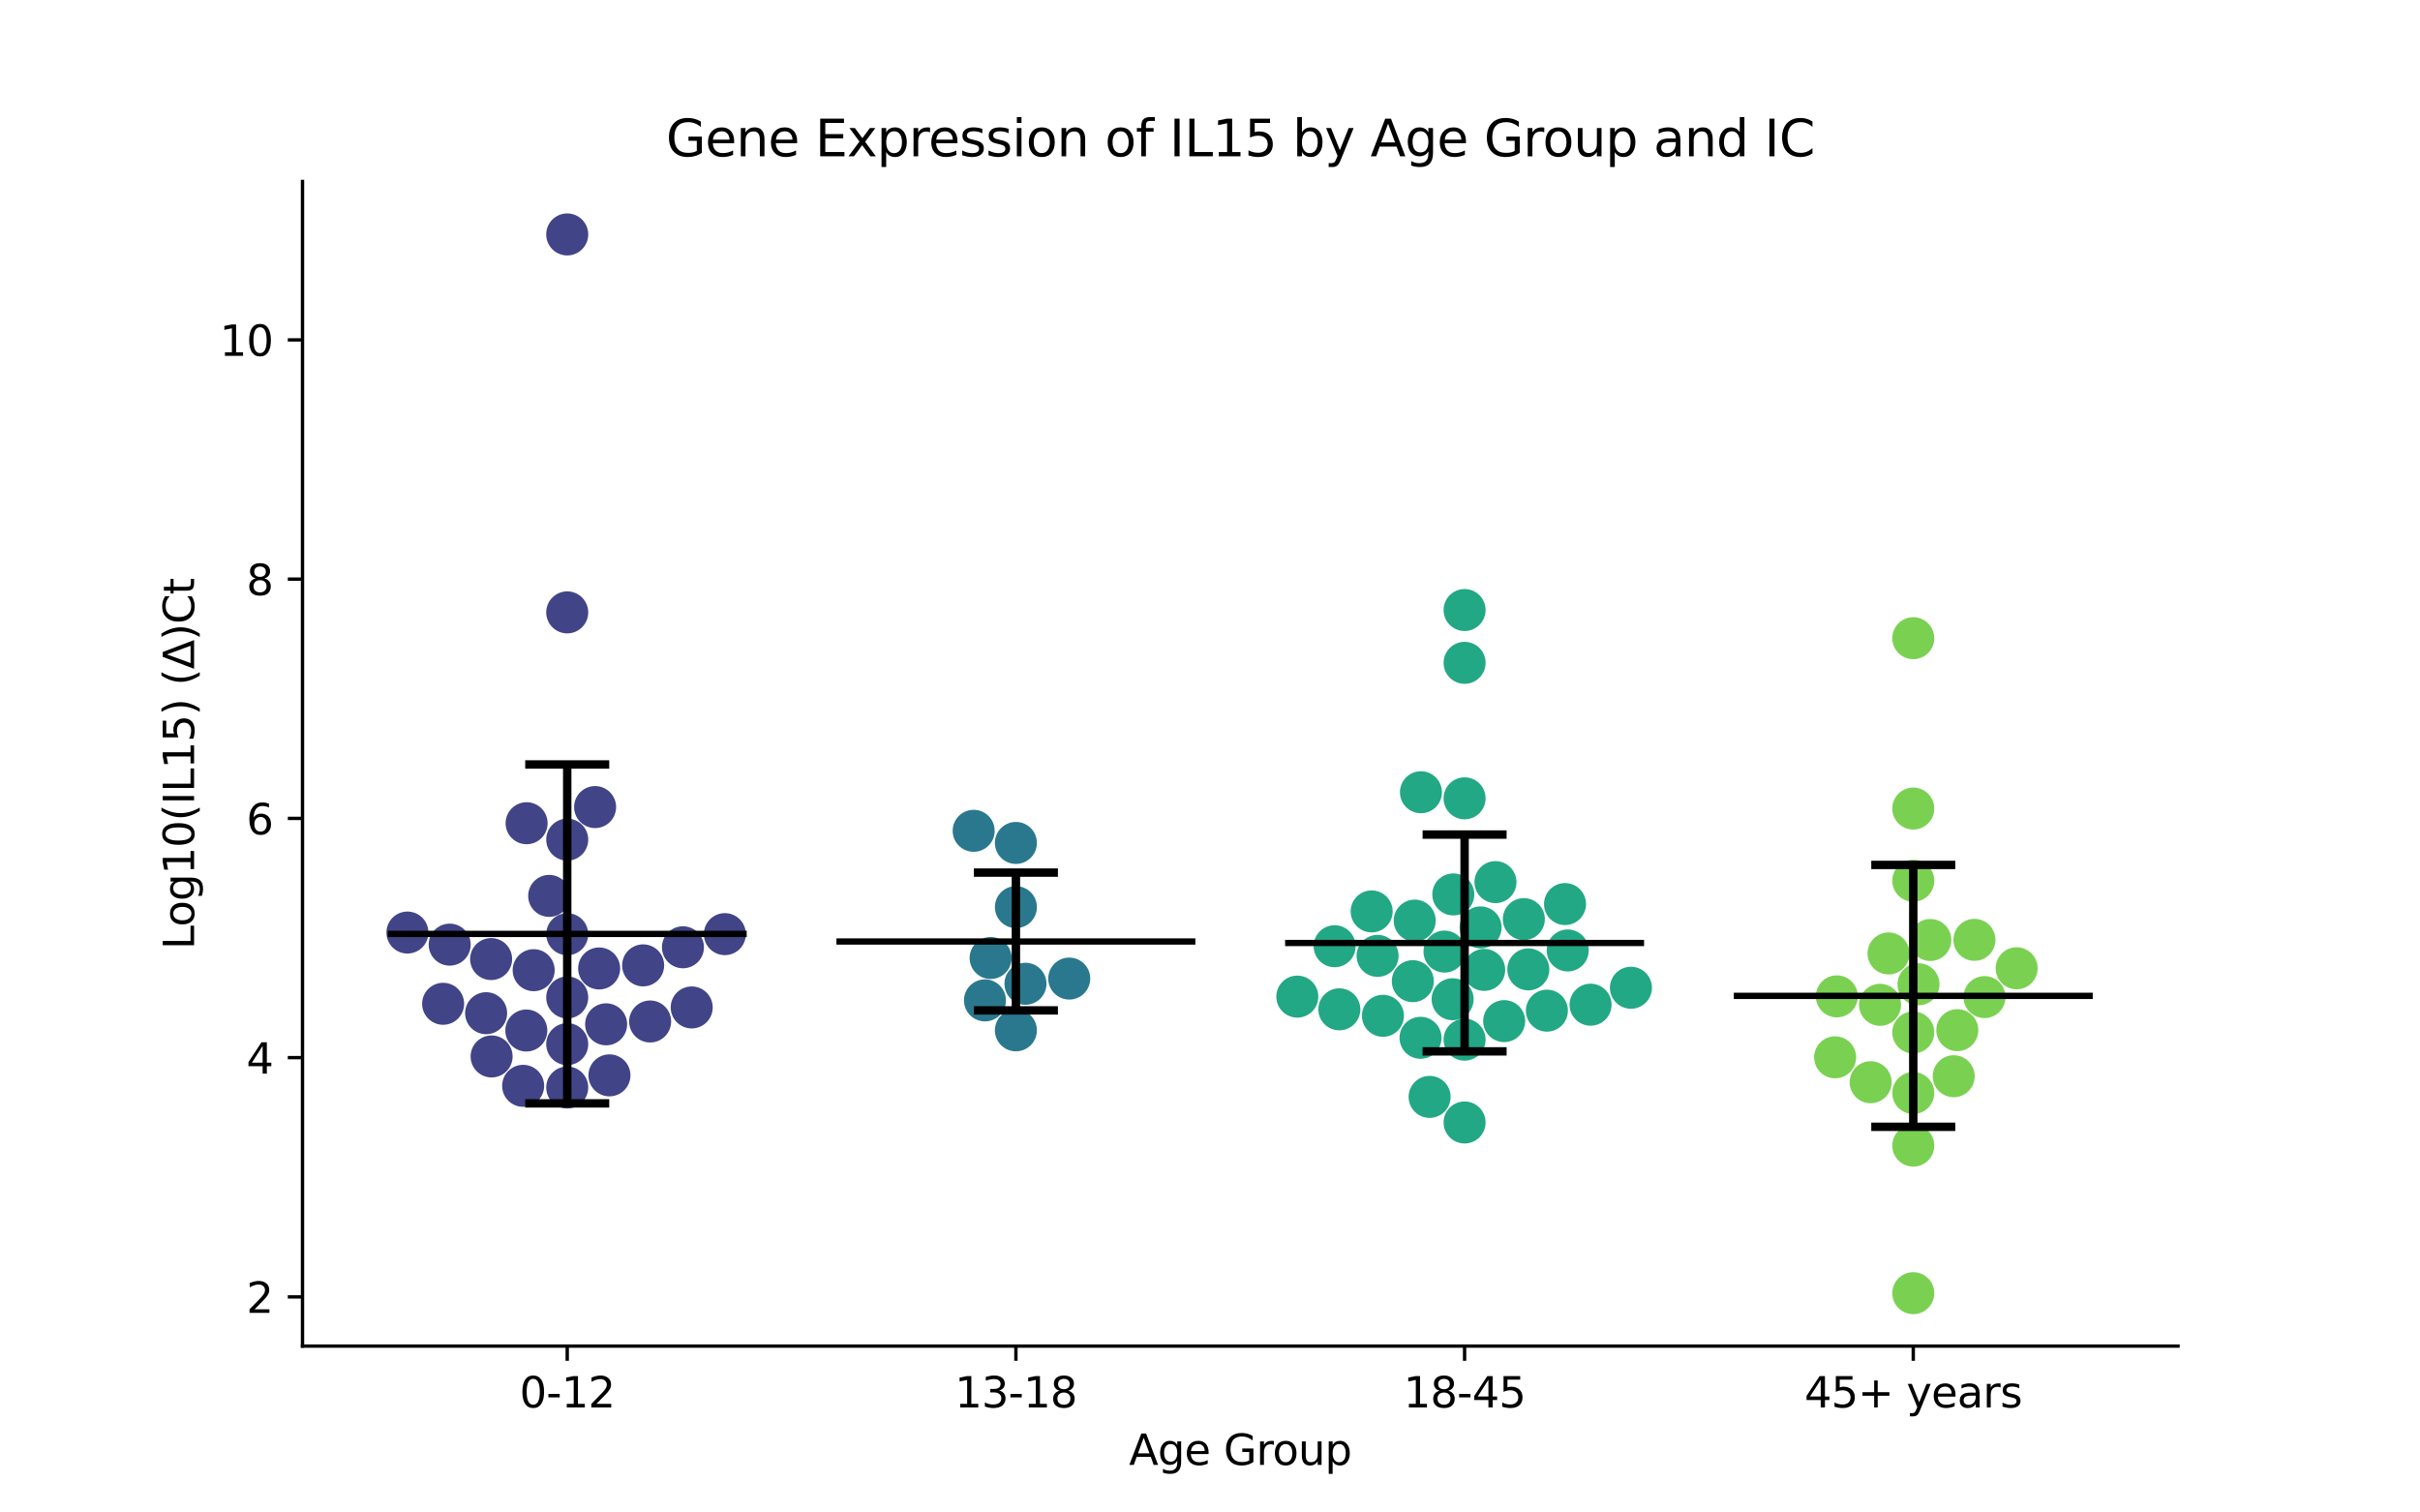 <?xml version="1.0" encoding="utf-8" standalone="no"?>
<!DOCTYPE svg PUBLIC "-//W3C//DTD SVG 1.1//EN"
  "http://www.w3.org/Graphics/SVG/1.1/DTD/svg11.dtd">
<svg xmlns:xlink="http://www.w3.org/1999/xlink" width="576pt" height="360pt" viewBox="0 0 576 360" xmlns="http://www.w3.org/2000/svg" version="1.1">
 <defs>
  <style type="text/css">*{stroke-linejoin: round; stroke-linecap: butt}</style>
 </defs>
 <g id="figure_1">
  <g id="patch_1">
   <path d="M 0 360 
L 576 360 
L 576 0 
L 0 0 
z
" style="fill: #ffffff"/>
  </g>
  <g id="axes_1">
   <g id="patch_2">
    <path d="M 72 320.4 
L 518.4 320.4 
L 518.4 43.2 
L 72 43.2 
z
" style="fill: #ffffff"/>
   </g>
   <g id="PathCollection_1">
    <defs>
     <path id="C0_0_f4f79f96b2" d="M 0 5 
C 1.326 5 2.598 4.473 3.536 3.536 
C 4.473 2.598 5 1.326 5 -0 
C 5 -1.326 4.473 -2.598 3.536 -3.536 
C 2.598 -4.473 1.326 -5 0 -5 
C -1.326 -5 -2.598 -4.473 -3.536 -3.536 
C -4.473 -2.598 -5 -1.326 -5 0 
C -5 1.326 -4.473 2.598 -3.536 3.536 
C -2.598 4.473 -1.326 5 0 5 
z
"/>
    </defs>
    <g clip-path="url(#p57b671478c)">
     <use xlink:href="#C0_0_f4f79f96b2" x="144.269" y="243.809" style="fill: #414487"/>
    </g>
    <g clip-path="url(#p57b671478c)">
     <use xlink:href="#C0_0_f4f79f96b2" x="130.711" y="213.239" style="fill: #414487"/>
    </g>
    <g clip-path="url(#p57b671478c)">
     <use xlink:href="#C0_0_f4f79f96b2" x="162.554" y="225.469" style="fill: #414487"/>
    </g>
    <g clip-path="url(#p57b671478c)">
     <use xlink:href="#C0_0_f4f79f96b2" x="164.64" y="239.79" style="fill: #414487"/>
    </g>
    <g clip-path="url(#p57b671478c)">
     <use xlink:href="#C0_0_f4f79f96b2" x="105.473" y="238.921" style="fill: #414487"/>
    </g>
    <g clip-path="url(#p57b671478c)">
     <use xlink:href="#C0_0_f4f79f96b2" x="142.606" y="230.511" style="fill: #414487"/>
    </g>
    <g clip-path="url(#p57b671478c)">
     <use xlink:href="#C0_0_f4f79f96b2" x="135.009" y="145.758" style="fill: #414487"/>
    </g>
    <g clip-path="url(#p57b671478c)">
     <use xlink:href="#C0_0_f4f79f96b2" x="135.009" y="258.852" style="fill: #414487"/>
    </g>
    <g clip-path="url(#p57b671478c)">
     <use xlink:href="#C0_0_f4f79f96b2" x="125.272" y="245.283" style="fill: #414487"/>
    </g>
    <g clip-path="url(#p57b671478c)">
     <use xlink:href="#C0_0_f4f79f96b2" x="115.706" y="241.161" style="fill: #414487"/>
    </g>
    <g clip-path="url(#p57b671478c)">
     <use xlink:href="#C0_0_f4f79f96b2" x="96.976" y="221.966" style="fill: #414487"/>
    </g>
    <g clip-path="url(#p57b671478c)">
     <use xlink:href="#C0_0_f4f79f96b2" x="153.078" y="229.777" style="fill: #414487"/>
    </g>
    <g clip-path="url(#p57b671478c)">
     <use xlink:href="#C0_0_f4f79f96b2" x="135.009" y="222.363" style="fill: #414487"/>
    </g>
    <g clip-path="url(#p57b671478c)">
     <use xlink:href="#C0_0_f4f79f96b2" x="135.009" y="248.523" style="fill: #414487"/>
    </g>
    <g clip-path="url(#p57b671478c)">
     <use xlink:href="#C0_0_f4f79f96b2" x="135.009" y="199.849" style="fill: #414487"/>
    </g>
    <g clip-path="url(#p57b671478c)">
     <use xlink:href="#C0_0_f4f79f96b2" x="116.895" y="228.274" style="fill: #414487"/>
    </g>
    <g clip-path="url(#p57b671478c)">
     <use xlink:href="#C0_0_f4f79f96b2" x="125.342" y="195.944" style="fill: #414487"/>
    </g>
    <g clip-path="url(#p57b671478c)">
     <use xlink:href="#C0_0_f4f79f96b2" x="141.645" y="192.099" style="fill: #414487"/>
    </g>
    <g clip-path="url(#p57b671478c)">
     <use xlink:href="#C0_0_f4f79f96b2" x="145.059" y="255.955" style="fill: #414487"/>
    </g>
    <g clip-path="url(#p57b671478c)">
     <use xlink:href="#C0_0_f4f79f96b2" x="135.009" y="237.413" style="fill: #414487"/>
    </g>
    <g clip-path="url(#p57b671478c)">
     <use xlink:href="#C0_0_f4f79f96b2" x="124.517" y="258.449" style="fill: #414487"/>
    </g>
    <g clip-path="url(#p57b671478c)">
     <use xlink:href="#C0_0_f4f79f96b2" x="135.009" y="55.8" style="fill: #414487"/>
    </g>
    <g clip-path="url(#p57b671478c)">
     <use xlink:href="#C0_0_f4f79f96b2" x="172.527" y="222.341" style="fill: #414487"/>
    </g>
    <g clip-path="url(#p57b671478c)">
     <use xlink:href="#C0_0_f4f79f96b2" x="127.02" y="230.923" style="fill: #414487"/>
    </g>
    <g clip-path="url(#p57b671478c)">
     <use xlink:href="#C0_0_f4f79f96b2" x="117.011" y="251.456" style="fill: #414487"/>
    </g>
    <g clip-path="url(#p57b671478c)">
     <use xlink:href="#C0_0_f4f79f96b2" x="154.744" y="243.132" style="fill: #414487"/>
    </g>
    <g clip-path="url(#p57b671478c)">
     <use xlink:href="#C0_0_f4f79f96b2" x="107.033" y="224.842" style="fill: #414487"/>
    </g>
   </g>
   <g id="PathCollection_2">
    <defs>
     <path id="C1_0_2cbc3bfccc" d="M 0 5 
C 1.326 5 2.598 4.473 3.536 3.536 
C 4.473 2.598 5 1.326 5 -0 
C 5 -1.326 4.473 -2.598 3.536 -3.536 
C 2.598 -4.473 1.326 -5 0 -5 
C -1.326 -5 -2.598 -4.473 -3.536 -3.536 
C -4.473 -2.598 -5 -1.326 -5 0 
C -5 1.326 -4.473 2.598 -3.536 3.536 
C -2.598 4.473 -1.326 5 0 5 
z
"/>
    </defs>
    <g clip-path="url(#p57b671478c)">
     <use xlink:href="#C1_0_2cbc3bfccc" x="254.497" y="232.918" style="fill: #2a788e"/>
    </g>
    <g clip-path="url(#p57b671478c)">
     <use xlink:href="#C1_0_2cbc3bfccc" x="244.078" y="234.157" style="fill: #2a788e"/>
    </g>
    <g clip-path="url(#p57b671478c)">
     <use xlink:href="#C1_0_2cbc3bfccc" x="241.803" y="200.634" style="fill: #2a788e"/>
    </g>
    <g clip-path="url(#p57b671478c)">
     <use xlink:href="#C1_0_2cbc3bfccc" x="231.749" y="197.75" style="fill: #2a788e"/>
    </g>
    <g clip-path="url(#p57b671478c)">
     <use xlink:href="#C1_0_2cbc3bfccc" x="241.803" y="245.237" style="fill: #2a788e"/>
    </g>
    <g clip-path="url(#p57b671478c)">
     <use xlink:href="#C1_0_2cbc3bfccc" x="241.803" y="215.911" style="fill: #2a788e"/>
    </g>
    <g clip-path="url(#p57b671478c)">
     <use xlink:href="#C1_0_2cbc3bfccc" x="234.435" y="238.113" style="fill: #2a788e"/>
    </g>
    <g clip-path="url(#p57b671478c)">
     <use xlink:href="#C1_0_2cbc3bfccc" x="235.785" y="228.024" style="fill: #2a788e"/>
    </g>
   </g>
   <g id="PathCollection_3">
    <defs>
     <path id="C2_0_391deb611f" d="M 0 5 
C 1.326 5 2.598 4.473 3.536 3.536 
C 4.473 2.598 5 1.326 5 -0 
C 5 -1.326 4.473 -2.598 3.536 -3.536 
C 2.598 -4.473 1.326 -5 0 -5 
C -1.326 -5 -2.598 -4.473 -3.536 -3.536 
C -4.473 -2.598 -5 -1.326 -5 0 
C -5 1.326 -4.473 2.598 -3.536 3.536 
C -2.598 4.473 -1.326 5 0 5 
z
"/>
    </defs>
    <g clip-path="url(#p57b671478c)">
     <use xlink:href="#C2_0_391deb611f" x="388.19" y="235.107" style="fill: #22a884"/>
    </g>
    <g clip-path="url(#p57b671478c)">
     <use xlink:href="#C2_0_391deb611f" x="372.501" y="215.186" style="fill: #22a884"/>
    </g>
    <g clip-path="url(#p57b671478c)">
     <use xlink:href="#C2_0_391deb611f" x="308.78" y="237.214" style="fill: #22a884"/>
    </g>
    <g clip-path="url(#p57b671478c)">
     <use xlink:href="#C2_0_391deb611f" x="326.478" y="216.934" style="fill: #22a884"/>
    </g>
    <g clip-path="url(#p57b671478c)">
     <use xlink:href="#C2_0_391deb611f" x="355.948" y="209.963" style="fill: #22a884"/>
    </g>
    <g clip-path="url(#p57b671478c)">
     <use xlink:href="#C2_0_391deb611f" x="317.667" y="225.22" style="fill: #22a884"/>
    </g>
    <g clip-path="url(#p57b671478c)">
     <use xlink:href="#C2_0_391deb611f" x="345.749" y="237.838" style="fill: #22a884"/>
    </g>
    <g clip-path="url(#p57b671478c)">
     <use xlink:href="#C2_0_391deb611f" x="348.597" y="247.463" style="fill: #22a884"/>
    </g>
    <g clip-path="url(#p57b671478c)">
     <use xlink:href="#C2_0_391deb611f" x="362.698" y="218.77" style="fill: #22a884"/>
    </g>
    <g clip-path="url(#p57b671478c)">
     <use xlink:href="#C2_0_391deb611f" x="378.58" y="239.138" style="fill: #22a884"/>
    </g>
    <g clip-path="url(#p57b671478c)">
     <use xlink:href="#C2_0_391deb611f" x="336.723" y="219.122" style="fill: #22a884"/>
    </g>
    <g clip-path="url(#p57b671478c)">
     <use xlink:href="#C2_0_391deb611f" x="336.27" y="233.536" style="fill: #22a884"/>
    </g>
    <g clip-path="url(#p57b671478c)">
     <use xlink:href="#C2_0_391deb611f" x="338.108" y="247.018" style="fill: #22a884"/>
    </g>
    <g clip-path="url(#p57b671478c)">
     <use xlink:href="#C2_0_391deb611f" x="363.765" y="230.729" style="fill: #22a884"/>
    </g>
    <g clip-path="url(#p57b671478c)">
     <use xlink:href="#C2_0_391deb611f" x="348.597" y="157.767" style="fill: #22a884"/>
    </g>
    <g clip-path="url(#p57b671478c)">
     <use xlink:href="#C2_0_391deb611f" x="368.187" y="240.556" style="fill: #22a884"/>
    </g>
    <g clip-path="url(#p57b671478c)">
     <use xlink:href="#C2_0_391deb611f" x="353.266" y="230.856" style="fill: #22a884"/>
    </g>
    <g clip-path="url(#p57b671478c)">
     <use xlink:href="#C2_0_391deb611f" x="352.405" y="220.744" style="fill: #22a884"/>
    </g>
    <g clip-path="url(#p57b671478c)">
     <use xlink:href="#C2_0_391deb611f" x="373.141" y="226.229" style="fill: #22a884"/>
    </g>
    <g clip-path="url(#p57b671478c)">
     <use xlink:href="#C2_0_391deb611f" x="340.271" y="261.081" style="fill: #22a884"/>
    </g>
    <g clip-path="url(#p57b671478c)">
     <use xlink:href="#C2_0_391deb611f" x="348.597" y="145.199" style="fill: #22a884"/>
    </g>
    <g clip-path="url(#p57b671478c)">
     <use xlink:href="#C2_0_391deb611f" x="343.816" y="226.496" style="fill: #22a884"/>
    </g>
    <g clip-path="url(#p57b671478c)">
     <use xlink:href="#C2_0_391deb611f" x="345.908" y="212.888" style="fill: #22a884"/>
    </g>
    <g clip-path="url(#p57b671478c)">
     <use xlink:href="#C2_0_391deb611f" x="338.208" y="188.572" style="fill: #22a884"/>
    </g>
    <g clip-path="url(#p57b671478c)">
     <use xlink:href="#C2_0_391deb611f" x="358.017" y="243.046" style="fill: #22a884"/>
    </g>
    <g clip-path="url(#p57b671478c)">
     <use xlink:href="#C2_0_391deb611f" x="348.597" y="190.018" style="fill: #22a884"/>
    </g>
    <g clip-path="url(#p57b671478c)">
     <use xlink:href="#C2_0_391deb611f" x="348.597" y="267.173" style="fill: #22a884"/>
    </g>
    <g clip-path="url(#p57b671478c)">
     <use xlink:href="#C2_0_391deb611f" x="329.162" y="241.782" style="fill: #22a884"/>
    </g>
    <g clip-path="url(#p57b671478c)">
     <use xlink:href="#C2_0_391deb611f" x="327.887" y="227.516" style="fill: #22a884"/>
    </g>
    <g clip-path="url(#p57b671478c)">
     <use xlink:href="#C2_0_391deb611f" x="318.787" y="240.242" style="fill: #22a884"/>
    </g>
   </g>
   <g id="PathCollection_4">
    <defs>
     <path id="C3_0_2147cd6c1d" d="M 0 5 
C 1.326 5 2.598 4.473 3.536 3.536 
C 4.473 2.598 5 1.326 5 -0 
C 5 -1.326 4.473 -2.598 3.536 -3.536 
C 2.598 -4.473 1.326 -5 0 -5 
C -1.326 -5 -2.598 -4.473 -3.536 -3.536 
C -4.473 -2.598 -5 -1.326 -5 0 
C -5 1.326 -4.473 2.598 -3.536 3.536 
C -2.598 4.473 -1.326 5 0 5 
z
"/>
    </defs>
    <g clip-path="url(#p57b671478c)">
     <use xlink:href="#C3_0_2147cd6c1d" x="455.391" y="307.8" style="fill: #7ad151"/>
    </g>
    <g clip-path="url(#p57b671478c)">
     <use xlink:href="#C3_0_2147cd6c1d" x="455.391" y="245.746" style="fill: #7ad151"/>
    </g>
    <g clip-path="url(#p57b671478c)">
     <use xlink:href="#C3_0_2147cd6c1d" x="445.243" y="257.592" style="fill: #7ad151"/>
    </g>
    <g clip-path="url(#p57b671478c)">
     <use xlink:href="#C3_0_2147cd6c1d" x="465.876" y="245.199" style="fill: #7ad151"/>
    </g>
    <g clip-path="url(#p57b671478c)">
     <use xlink:href="#C3_0_2147cd6c1d" x="455.391" y="209.635" style="fill: #7ad151"/>
    </g>
    <g clip-path="url(#p57b671478c)">
     <use xlink:href="#C3_0_2147cd6c1d" x="436.79" y="251.66" style="fill: #7ad151"/>
    </g>
    <g clip-path="url(#p57b671478c)">
     <use xlink:href="#C3_0_2147cd6c1d" x="449.502" y="226.938" style="fill: #7ad151"/>
    </g>
    <g clip-path="url(#p57b671478c)">
     <use xlink:href="#C3_0_2147cd6c1d" x="455.391" y="272.676" style="fill: #7ad151"/>
    </g>
    <g clip-path="url(#p57b671478c)">
     <use xlink:href="#C3_0_2147cd6c1d" x="465.017" y="256.165" style="fill: #7ad151"/>
    </g>
    <g clip-path="url(#p57b671478c)">
     <use xlink:href="#C3_0_2147cd6c1d" x="479.993" y="230.47" style="fill: #7ad151"/>
    </g>
    <g clip-path="url(#p57b671478c)">
     <use xlink:href="#C3_0_2147cd6c1d" x="455.391" y="192.454" style="fill: #7ad151"/>
    </g>
    <g clip-path="url(#p57b671478c)">
     <use xlink:href="#C3_0_2147cd6c1d" x="437.198" y="237.156" style="fill: #7ad151"/>
    </g>
    <g clip-path="url(#p57b671478c)">
     <use xlink:href="#C3_0_2147cd6c1d" x="455.391" y="260.16" style="fill: #7ad151"/>
    </g>
    <g clip-path="url(#p57b671478c)">
     <use xlink:href="#C3_0_2147cd6c1d" x="472.348" y="237.325" style="fill: #7ad151"/>
    </g>
    <g clip-path="url(#p57b671478c)">
     <use xlink:href="#C3_0_2147cd6c1d" x="455.391" y="151.902" style="fill: #7ad151"/>
    </g>
    <g clip-path="url(#p57b671478c)">
     <use xlink:href="#C3_0_2147cd6c1d" x="459.449" y="223.735" style="fill: #7ad151"/>
    </g>
    <g clip-path="url(#p57b671478c)">
     <use xlink:href="#C3_0_2147cd6c1d" x="456.639" y="234.273" style="fill: #7ad151"/>
    </g>
    <g clip-path="url(#p57b671478c)">
     <use xlink:href="#C3_0_2147cd6c1d" x="447.483" y="239.168" style="fill: #7ad151"/>
    </g>
    <g clip-path="url(#p57b671478c)">
     <use xlink:href="#C3_0_2147cd6c1d" x="469.949" y="223.701" style="fill: #7ad151"/>
    </g>
   </g>
   <g id="matplotlib.axis_1">
    <g id="xtick_1">
     <g id="line2d_1">
      <defs>
       <path id="m520a1e1f4b" d="M 0 0 
L 0 3.5 
" style="stroke: #000000; stroke-width: 0.8"/>
      </defs>
      <g>
       <use xlink:href="#m520a1e1f4b" x="135.009" y="320.4" style="stroke: #000000; stroke-width: 0.8"/>
      </g>
     </g>
     <g id="text_1">
      <!-- 0-12 -->
      <g transform="translate(123.661 334.998) scale(0.1 -0.1)">
       <defs>
        <path id="DejaVuSans-30" d="M 2034 4250 
Q 1547 4250 1301 3770 
Q 1056 3291 1056 2328 
Q 1056 1369 1301 889 
Q 1547 409 2034 409 
Q 2525 409 2770 889 
Q 3016 1369 3016 2328 
Q 3016 3291 2770 3770 
Q 2525 4250 2034 4250 
z
M 2034 4750 
Q 2819 4750 3233 4129 
Q 3647 3509 3647 2328 
Q 3647 1150 3233 529 
Q 2819 -91 2034 -91 
Q 1250 -91 836 529 
Q 422 1150 422 2328 
Q 422 3509 836 4129 
Q 1250 4750 2034 4750 
z
" transform="scale(0.016)"/>
        <path id="DejaVuSans-2d" d="M 313 2009 
L 1997 2009 
L 1997 1497 
L 313 1497 
L 313 2009 
z
" transform="scale(0.016)"/>
        <path id="DejaVuSans-31" d="M 794 531 
L 1825 531 
L 1825 4091 
L 703 3866 
L 703 4441 
L 1819 4666 
L 2450 4666 
L 2450 531 
L 3481 531 
L 3481 0 
L 794 0 
L 794 531 
z
" transform="scale(0.016)"/>
        <path id="DejaVuSans-32" d="M 1228 531 
L 3431 531 
L 3431 0 
L 469 0 
L 469 531 
Q 828 903 1448 1529 
Q 2069 2156 2228 2338 
Q 2531 2678 2651 2914 
Q 2772 3150 2772 3378 
Q 2772 3750 2511 3984 
Q 2250 4219 1831 4219 
Q 1534 4219 1204 4116 
Q 875 4013 500 3803 
L 500 4441 
Q 881 4594 1212 4672 
Q 1544 4750 1819 4750 
Q 2544 4750 2975 4387 
Q 3406 4025 3406 3419 
Q 3406 3131 3298 2873 
Q 3191 2616 2906 2266 
Q 2828 2175 2409 1742 
Q 1991 1309 1228 531 
z
" transform="scale(0.016)"/>
       </defs>
       <use xlink:href="#DejaVuSans-30"/>
       <use xlink:href="#DejaVuSans-2d" x="63.623"/>
       <use xlink:href="#DejaVuSans-31" x="99.707"/>
       <use xlink:href="#DejaVuSans-32" x="163.33"/>
      </g>
     </g>
    </g>
    <g id="xtick_2">
     <g id="line2d_2">
      <g>
       <use xlink:href="#m520a1e1f4b" x="241.803" y="320.4" style="stroke: #000000; stroke-width: 0.8"/>
      </g>
     </g>
     <g id="text_2">
      <!-- 13-18 -->
      <g transform="translate(227.274 334.998) scale(0.1 -0.1)">
       <defs>
        <path id="DejaVuSans-33" d="M 2597 2516 
Q 3050 2419 3304 2112 
Q 3559 1806 3559 1356 
Q 3559 666 3084 287 
Q 2609 -91 1734 -91 
Q 1441 -91 1130 -33 
Q 819 25 488 141 
L 488 750 
Q 750 597 1062 519 
Q 1375 441 1716 441 
Q 2309 441 2620 675 
Q 2931 909 2931 1356 
Q 2931 1769 2642 2001 
Q 2353 2234 1838 2234 
L 1294 2234 
L 1294 2753 
L 1863 2753 
Q 2328 2753 2575 2939 
Q 2822 3125 2822 3475 
Q 2822 3834 2567 4026 
Q 2313 4219 1838 4219 
Q 1578 4219 1281 4162 
Q 984 4106 628 3988 
L 628 4550 
Q 988 4650 1302 4700 
Q 1616 4750 1894 4750 
Q 2613 4750 3031 4423 
Q 3450 4097 3450 3541 
Q 3450 3153 3228 2886 
Q 3006 2619 2597 2516 
z
" transform="scale(0.016)"/>
        <path id="DejaVuSans-38" d="M 2034 2216 
Q 1584 2216 1326 1975 
Q 1069 1734 1069 1313 
Q 1069 891 1326 650 
Q 1584 409 2034 409 
Q 2484 409 2743 651 
Q 3003 894 3003 1313 
Q 3003 1734 2745 1975 
Q 2488 2216 2034 2216 
z
M 1403 2484 
Q 997 2584 770 2862 
Q 544 3141 544 3541 
Q 544 4100 942 4425 
Q 1341 4750 2034 4750 
Q 2731 4750 3128 4425 
Q 3525 4100 3525 3541 
Q 3525 3141 3298 2862 
Q 3072 2584 2669 2484 
Q 3125 2378 3379 2068 
Q 3634 1759 3634 1313 
Q 3634 634 3220 271 
Q 2806 -91 2034 -91 
Q 1263 -91 848 271 
Q 434 634 434 1313 
Q 434 1759 690 2068 
Q 947 2378 1403 2484 
z
M 1172 3481 
Q 1172 3119 1398 2916 
Q 1625 2713 2034 2713 
Q 2441 2713 2670 2916 
Q 2900 3119 2900 3481 
Q 2900 3844 2670 4047 
Q 2441 4250 2034 4250 
Q 1625 4250 1398 4047 
Q 1172 3844 1172 3481 
z
" transform="scale(0.016)"/>
       </defs>
       <use xlink:href="#DejaVuSans-31"/>
       <use xlink:href="#DejaVuSans-33" x="63.623"/>
       <use xlink:href="#DejaVuSans-2d" x="127.246"/>
       <use xlink:href="#DejaVuSans-31" x="163.33"/>
       <use xlink:href="#DejaVuSans-38" x="226.953"/>
      </g>
     </g>
    </g>
    <g id="xtick_3">
     <g id="line2d_3">
      <g>
       <use xlink:href="#m520a1e1f4b" x="348.597" y="320.4" style="stroke: #000000; stroke-width: 0.8"/>
      </g>
     </g>
     <g id="text_3">
      <!-- 18-45 -->
      <g transform="translate(334.068 334.998) scale(0.1 -0.1)">
       <defs>
        <path id="DejaVuSans-34" d="M 2419 4116 
L 825 1625 
L 2419 1625 
L 2419 4116 
z
M 2253 4666 
L 3047 4666 
L 3047 1625 
L 3713 1625 
L 3713 1100 
L 3047 1100 
L 3047 0 
L 2419 0 
L 2419 1100 
L 313 1100 
L 313 1709 
L 2253 4666 
z
" transform="scale(0.016)"/>
        <path id="DejaVuSans-35" d="M 691 4666 
L 3169 4666 
L 3169 4134 
L 1269 4134 
L 1269 2991 
Q 1406 3038 1543 3061 
Q 1681 3084 1819 3084 
Q 2600 3084 3056 2656 
Q 3513 2228 3513 1497 
Q 3513 744 3044 326 
Q 2575 -91 1722 -91 
Q 1428 -91 1123 -41 
Q 819 9 494 109 
L 494 744 
Q 775 591 1075 516 
Q 1375 441 1709 441 
Q 2250 441 2565 725 
Q 2881 1009 2881 1497 
Q 2881 1984 2565 2268 
Q 2250 2553 1709 2553 
Q 1456 2553 1204 2497 
Q 953 2441 691 2322 
L 691 4666 
z
" transform="scale(0.016)"/>
       </defs>
       <use xlink:href="#DejaVuSans-31"/>
       <use xlink:href="#DejaVuSans-38" x="63.623"/>
       <use xlink:href="#DejaVuSans-2d" x="127.246"/>
       <use xlink:href="#DejaVuSans-34" x="163.33"/>
       <use xlink:href="#DejaVuSans-35" x="226.953"/>
      </g>
     </g>
    </g>
    <g id="xtick_4">
     <g id="line2d_4">
      <g>
       <use xlink:href="#m520a1e1f4b" x="455.391" y="320.4" style="stroke: #000000; stroke-width: 0.8"/>
      </g>
     </g>
     <g id="text_4">
      <!-- 45+ years -->
      <g transform="translate(429.49 334.998) scale(0.1 -0.1)">
       <defs>
        <path id="DejaVuSans-2b" d="M 2944 4013 
L 2944 2272 
L 4684 2272 
L 4684 1741 
L 2944 1741 
L 2944 0 
L 2419 0 
L 2419 1741 
L 678 1741 
L 678 2272 
L 2419 2272 
L 2419 4013 
L 2944 4013 
z
" transform="scale(0.016)"/>
        <path id="DejaVuSans-20" transform="scale(0.016)"/>
        <path id="DejaVuSans-79" d="M 2059 -325 
Q 1816 -950 1584 -1140 
Q 1353 -1331 966 -1331 
L 506 -1331 
L 506 -850 
L 844 -850 
Q 1081 -850 1212 -737 
Q 1344 -625 1503 -206 
L 1606 56 
L 191 3500 
L 800 3500 
L 1894 763 
L 2988 3500 
L 3597 3500 
L 2059 -325 
z
" transform="scale(0.016)"/>
        <path id="DejaVuSans-65" d="M 3597 1894 
L 3597 1613 
L 953 1613 
Q 991 1019 1311 708 
Q 1631 397 2203 397 
Q 2534 397 2845 478 
Q 3156 559 3463 722 
L 3463 178 
Q 3153 47 2828 -22 
Q 2503 -91 2169 -91 
Q 1331 -91 842 396 
Q 353 884 353 1716 
Q 353 2575 817 3079 
Q 1281 3584 2069 3584 
Q 2775 3584 3186 3129 
Q 3597 2675 3597 1894 
z
M 3022 2063 
Q 3016 2534 2758 2815 
Q 2500 3097 2075 3097 
Q 1594 3097 1305 2825 
Q 1016 2553 972 2059 
L 3022 2063 
z
" transform="scale(0.016)"/>
        <path id="DejaVuSans-61" d="M 2194 1759 
Q 1497 1759 1228 1600 
Q 959 1441 959 1056 
Q 959 750 1161 570 
Q 1363 391 1709 391 
Q 2188 391 2477 730 
Q 2766 1069 2766 1631 
L 2766 1759 
L 2194 1759 
z
M 3341 1997 
L 3341 0 
L 2766 0 
L 2766 531 
Q 2569 213 2275 61 
Q 1981 -91 1556 -91 
Q 1019 -91 701 211 
Q 384 513 384 1019 
Q 384 1609 779 1909 
Q 1175 2209 1959 2209 
L 2766 2209 
L 2766 2266 
Q 2766 2663 2505 2880 
Q 2244 3097 1772 3097 
Q 1472 3097 1187 3025 
Q 903 2953 641 2809 
L 641 3341 
Q 956 3463 1253 3523 
Q 1550 3584 1831 3584 
Q 2591 3584 2966 3190 
Q 3341 2797 3341 1997 
z
" transform="scale(0.016)"/>
        <path id="DejaVuSans-72" d="M 2631 2963 
Q 2534 3019 2420 3045 
Q 2306 3072 2169 3072 
Q 1681 3072 1420 2755 
Q 1159 2438 1159 1844 
L 1159 0 
L 581 0 
L 581 3500 
L 1159 3500 
L 1159 2956 
Q 1341 3275 1631 3429 
Q 1922 3584 2338 3584 
Q 2397 3584 2469 3576 
Q 2541 3569 2628 3553 
L 2631 2963 
z
" transform="scale(0.016)"/>
        <path id="DejaVuSans-73" d="M 2834 3397 
L 2834 2853 
Q 2591 2978 2328 3040 
Q 2066 3103 1784 3103 
Q 1356 3103 1142 2972 
Q 928 2841 928 2578 
Q 928 2378 1081 2264 
Q 1234 2150 1697 2047 
L 1894 2003 
Q 2506 1872 2764 1633 
Q 3022 1394 3022 966 
Q 3022 478 2636 193 
Q 2250 -91 1575 -91 
Q 1294 -91 989 -36 
Q 684 19 347 128 
L 347 722 
Q 666 556 975 473 
Q 1284 391 1588 391 
Q 1994 391 2212 530 
Q 2431 669 2431 922 
Q 2431 1156 2273 1281 
Q 2116 1406 1581 1522 
L 1381 1569 
Q 847 1681 609 1914 
Q 372 2147 372 2553 
Q 372 3047 722 3315 
Q 1072 3584 1716 3584 
Q 2034 3584 2315 3537 
Q 2597 3491 2834 3397 
z
" transform="scale(0.016)"/>
       </defs>
       <use xlink:href="#DejaVuSans-34"/>
       <use xlink:href="#DejaVuSans-35" x="63.623"/>
       <use xlink:href="#DejaVuSans-2b" x="127.246"/>
       <use xlink:href="#DejaVuSans-20" x="211.035"/>
       <use xlink:href="#DejaVuSans-79" x="242.822"/>
       <use xlink:href="#DejaVuSans-65" x="302.002"/>
       <use xlink:href="#DejaVuSans-61" x="363.525"/>
       <use xlink:href="#DejaVuSans-72" x="424.805"/>
       <use xlink:href="#DejaVuSans-73" x="465.918"/>
      </g>
     </g>
    </g>
    <g id="text_5">
     <!-- Age Group -->
     <g transform="translate(268.72 348.677) scale(0.1 -0.1)">
      <defs>
       <path id="DejaVuSans-41" d="M 2188 4044 
L 1331 1722 
L 3047 1722 
L 2188 4044 
z
M 1831 4666 
L 2547 4666 
L 4325 0 
L 3669 0 
L 3244 1197 
L 1141 1197 
L 716 0 
L 50 0 
L 1831 4666 
z
" transform="scale(0.016)"/>
       <path id="DejaVuSans-67" d="M 2906 1791 
Q 2906 2416 2648 2759 
Q 2391 3103 1925 3103 
Q 1463 3103 1205 2759 
Q 947 2416 947 1791 
Q 947 1169 1205 825 
Q 1463 481 1925 481 
Q 2391 481 2648 825 
Q 2906 1169 2906 1791 
z
M 3481 434 
Q 3481 -459 3084 -895 
Q 2688 -1331 1869 -1331 
Q 1566 -1331 1297 -1286 
Q 1028 -1241 775 -1147 
L 775 -588 
Q 1028 -725 1275 -790 
Q 1522 -856 1778 -856 
Q 2344 -856 2625 -561 
Q 2906 -266 2906 331 
L 2906 616 
Q 2728 306 2450 153 
Q 2172 0 1784 0 
Q 1141 0 747 490 
Q 353 981 353 1791 
Q 353 2603 747 3093 
Q 1141 3584 1784 3584 
Q 2172 3584 2450 3431 
Q 2728 3278 2906 2969 
L 2906 3500 
L 3481 3500 
L 3481 434 
z
" transform="scale(0.016)"/>
       <path id="DejaVuSans-47" d="M 3809 666 
L 3809 1919 
L 2778 1919 
L 2778 2438 
L 4434 2438 
L 4434 434 
Q 4069 175 3628 42 
Q 3188 -91 2688 -91 
Q 1594 -91 976 548 
Q 359 1188 359 2328 
Q 359 3472 976 4111 
Q 1594 4750 2688 4750 
Q 3144 4750 3555 4637 
Q 3966 4525 4313 4306 
L 4313 3634 
Q 3963 3931 3569 4081 
Q 3175 4231 2741 4231 
Q 1884 4231 1454 3753 
Q 1025 3275 1025 2328 
Q 1025 1384 1454 906 
Q 1884 428 2741 428 
Q 3075 428 3337 486 
Q 3600 544 3809 666 
z
" transform="scale(0.016)"/>
       <path id="DejaVuSans-6f" d="M 1959 3097 
Q 1497 3097 1228 2736 
Q 959 2375 959 1747 
Q 959 1119 1226 758 
Q 1494 397 1959 397 
Q 2419 397 2687 759 
Q 2956 1122 2956 1747 
Q 2956 2369 2687 2733 
Q 2419 3097 1959 3097 
z
M 1959 3584 
Q 2709 3584 3137 3096 
Q 3566 2609 3566 1747 
Q 3566 888 3137 398 
Q 2709 -91 1959 -91 
Q 1206 -91 779 398 
Q 353 888 353 1747 
Q 353 2609 779 3096 
Q 1206 3584 1959 3584 
z
" transform="scale(0.016)"/>
       <path id="DejaVuSans-75" d="M 544 1381 
L 544 3500 
L 1119 3500 
L 1119 1403 
Q 1119 906 1312 657 
Q 1506 409 1894 409 
Q 2359 409 2629 706 
Q 2900 1003 2900 1516 
L 2900 3500 
L 3475 3500 
L 3475 0 
L 2900 0 
L 2900 538 
Q 2691 219 2414 64 
Q 2138 -91 1772 -91 
Q 1169 -91 856 284 
Q 544 659 544 1381 
z
M 1991 3584 
L 1991 3584 
z
" transform="scale(0.016)"/>
       <path id="DejaVuSans-70" d="M 1159 525 
L 1159 -1331 
L 581 -1331 
L 581 3500 
L 1159 3500 
L 1159 2969 
Q 1341 3281 1617 3432 
Q 1894 3584 2278 3584 
Q 2916 3584 3314 3078 
Q 3713 2572 3713 1747 
Q 3713 922 3314 415 
Q 2916 -91 2278 -91 
Q 1894 -91 1617 61 
Q 1341 213 1159 525 
z
M 3116 1747 
Q 3116 2381 2855 2742 
Q 2594 3103 2138 3103 
Q 1681 3103 1420 2742 
Q 1159 2381 1159 1747 
Q 1159 1113 1420 752 
Q 1681 391 2138 391 
Q 2594 391 2855 752 
Q 3116 1113 3116 1747 
z
" transform="scale(0.016)"/>
      </defs>
      <use xlink:href="#DejaVuSans-41"/>
      <use xlink:href="#DejaVuSans-67" x="68.408"/>
      <use xlink:href="#DejaVuSans-65" x="131.885"/>
      <use xlink:href="#DejaVuSans-20" x="193.408"/>
      <use xlink:href="#DejaVuSans-47" x="225.195"/>
      <use xlink:href="#DejaVuSans-72" x="302.686"/>
      <use xlink:href="#DejaVuSans-6f" x="341.549"/>
      <use xlink:href="#DejaVuSans-75" x="402.73"/>
      <use xlink:href="#DejaVuSans-70" x="466.109"/>
     </g>
    </g>
   </g>
   <g id="matplotlib.axis_2">
    <g id="ytick_1">
     <g id="line2d_5">
      <defs>
       <path id="m245aa5146d" d="M 0 0 
L -3.5 0 
" style="stroke: #000000; stroke-width: 0.8"/>
      </defs>
      <g>
       <use xlink:href="#m245aa5146d" x="72" y="308.688" style="stroke: #000000; stroke-width: 0.8"/>
      </g>
     </g>
     <g id="text_6">
      <!-- 2 -->
      <g transform="translate(58.638 312.488) scale(0.1 -0.1)">
       <use xlink:href="#DejaVuSans-32"/>
      </g>
     </g>
    </g>
    <g id="ytick_2">
     <g id="line2d_6">
      <g>
       <use xlink:href="#m245aa5146d" x="72" y="251.74" style="stroke: #000000; stroke-width: 0.8"/>
      </g>
     </g>
     <g id="text_7">
      <!-- 4 -->
      <g transform="translate(58.638 255.54) scale(0.1 -0.1)">
       <use xlink:href="#DejaVuSans-34"/>
      </g>
     </g>
    </g>
    <g id="ytick_3">
     <g id="line2d_7">
      <g>
       <use xlink:href="#m245aa5146d" x="72" y="194.792" style="stroke: #000000; stroke-width: 0.8"/>
      </g>
     </g>
     <g id="text_8">
      <!-- 6 -->
      <g transform="translate(58.638 198.591) scale(0.1 -0.1)">
       <defs>
        <path id="DejaVuSans-36" d="M 2113 2584 
Q 1688 2584 1439 2293 
Q 1191 2003 1191 1497 
Q 1191 994 1439 701 
Q 1688 409 2113 409 
Q 2538 409 2786 701 
Q 3034 994 3034 1497 
Q 3034 2003 2786 2293 
Q 2538 2584 2113 2584 
z
M 3366 4563 
L 3366 3988 
Q 3128 4100 2886 4159 
Q 2644 4219 2406 4219 
Q 1781 4219 1451 3797 
Q 1122 3375 1075 2522 
Q 1259 2794 1537 2939 
Q 1816 3084 2150 3084 
Q 2853 3084 3261 2657 
Q 3669 2231 3669 1497 
Q 3669 778 3244 343 
Q 2819 -91 2113 -91 
Q 1303 -91 875 529 
Q 447 1150 447 2328 
Q 447 3434 972 4092 
Q 1497 4750 2381 4750 
Q 2619 4750 2861 4703 
Q 3103 4656 3366 4563 
z
" transform="scale(0.016)"/>
       </defs>
       <use xlink:href="#DejaVuSans-36"/>
      </g>
     </g>
    </g>
    <g id="ytick_4">
     <g id="line2d_8">
      <g>
       <use xlink:href="#m245aa5146d" x="72" y="137.844" style="stroke: #000000; stroke-width: 0.8"/>
      </g>
     </g>
     <g id="text_9">
      <!-- 8 -->
      <g transform="translate(58.638 141.643) scale(0.1 -0.1)">
       <use xlink:href="#DejaVuSans-38"/>
      </g>
     </g>
    </g>
    <g id="ytick_5">
     <g id="line2d_9">
      <g>
       <use xlink:href="#m245aa5146d" x="72" y="80.896" style="stroke: #000000; stroke-width: 0.8"/>
      </g>
     </g>
     <g id="text_10">
      <!-- 10 -->
      <g transform="translate(52.275 84.695) scale(0.1 -0.1)">
       <use xlink:href="#DejaVuSans-31"/>
       <use xlink:href="#DejaVuSans-30" x="63.623"/>
      </g>
     </g>
    </g>
    <g id="text_11">
     <!-- Log10(IL15) (Δ)Ct -->
     <g transform="translate(46.195 225.982) rotate(-90) scale(0.1 -0.1)">
      <defs>
       <path id="DejaVuSans-4c" d="M 628 4666 
L 1259 4666 
L 1259 531 
L 3531 531 
L 3531 0 
L 628 0 
L 628 4666 
z
" transform="scale(0.016)"/>
       <path id="DejaVuSans-28" d="M 1984 4856 
Q 1566 4138 1362 3434 
Q 1159 2731 1159 2009 
Q 1159 1288 1364 580 
Q 1569 -128 1984 -844 
L 1484 -844 
Q 1016 -109 783 600 
Q 550 1309 550 2009 
Q 550 2706 781 3412 
Q 1013 4119 1484 4856 
L 1984 4856 
z
" transform="scale(0.016)"/>
       <path id="DejaVuSans-49" d="M 628 4666 
L 1259 4666 
L 1259 0 
L 628 0 
L 628 4666 
z
" transform="scale(0.016)"/>
       <path id="DejaVuSans-29" d="M 513 4856 
L 1013 4856 
Q 1481 4119 1714 3412 
Q 1947 2706 1947 2009 
Q 1947 1309 1714 600 
Q 1481 -109 1013 -844 
L 513 -844 
Q 928 -128 1133 580 
Q 1338 1288 1338 2009 
Q 1338 2731 1133 3434 
Q 928 4138 513 4856 
z
" transform="scale(0.016)"/>
       <path id="DejaVuSans-394" d="M 2188 4044 
L 906 525 
L 3472 525 
L 2188 4044 
z
M 50 0 
L 1831 4666 
L 2547 4666 
L 4325 0 
L 50 0 
z
" transform="scale(0.016)"/>
       <path id="DejaVuSans-43" d="M 4122 4306 
L 4122 3641 
Q 3803 3938 3442 4084 
Q 3081 4231 2675 4231 
Q 1875 4231 1450 3742 
Q 1025 3253 1025 2328 
Q 1025 1406 1450 917 
Q 1875 428 2675 428 
Q 3081 428 3442 575 
Q 3803 722 4122 1019 
L 4122 359 
Q 3791 134 3420 21 
Q 3050 -91 2638 -91 
Q 1578 -91 968 557 
Q 359 1206 359 2328 
Q 359 3453 968 4101 
Q 1578 4750 2638 4750 
Q 3056 4750 3426 4639 
Q 3797 4528 4122 4306 
z
" transform="scale(0.016)"/>
       <path id="DejaVuSans-74" d="M 1172 4494 
L 1172 3500 
L 2356 3500 
L 2356 3053 
L 1172 3053 
L 1172 1153 
Q 1172 725 1289 603 
Q 1406 481 1766 481 
L 2356 481 
L 2356 0 
L 1766 0 
Q 1100 0 847 248 
Q 594 497 594 1153 
L 594 3053 
L 172 3053 
L 172 3500 
L 594 3500 
L 594 4494 
L 1172 4494 
z
" transform="scale(0.016)"/>
      </defs>
      <use xlink:href="#DejaVuSans-4c"/>
      <use xlink:href="#DejaVuSans-6f" x="53.963"/>
      <use xlink:href="#DejaVuSans-67" x="115.145"/>
      <use xlink:href="#DejaVuSans-31" x="178.621"/>
      <use xlink:href="#DejaVuSans-30" x="242.244"/>
      <use xlink:href="#DejaVuSans-28" x="305.867"/>
      <use xlink:href="#DejaVuSans-49" x="344.881"/>
      <use xlink:href="#DejaVuSans-4c" x="374.373"/>
      <use xlink:href="#DejaVuSans-31" x="430.086"/>
      <use xlink:href="#DejaVuSans-35" x="493.709"/>
      <use xlink:href="#DejaVuSans-29" x="557.332"/>
      <use xlink:href="#DejaVuSans-20" x="596.346"/>
      <use xlink:href="#DejaVuSans-28" x="628.133"/>
      <use xlink:href="#DejaVuSans-394" x="667.146"/>
      <use xlink:href="#DejaVuSans-29" x="735.555"/>
      <use xlink:href="#DejaVuSans-43" x="774.568"/>
      <use xlink:href="#DejaVuSans-74" x="844.393"/>
     </g>
    </g>
   </g>
   <g id="LineCollection_1">
    <path d="M 135.009 262.628 
L 135.009 181.957 
" clip-path="url(#p57b671478c)" style="fill: none; stroke: #000000; stroke-width: 2"/>
   </g>
   <g id="line2d_10">
    <defs>
     <path id="m341b34bb06" d="M 10 0 
L -10 -0 
" style="stroke: #000000; stroke-width: 2"/>
    </defs>
    <g clip-path="url(#p57b671478c)">
     <use xlink:href="#m341b34bb06" x="135.009" y="262.628" style="stroke: #000000; stroke-width: 2"/>
    </g>
   </g>
   <g id="line2d_11">
    <g clip-path="url(#p57b671478c)">
     <use xlink:href="#m341b34bb06" x="135.009" y="181.957" style="stroke: #000000; stroke-width: 2"/>
    </g>
   </g>
   <g id="LineCollection_2">
    <path d="M 92.291 222.293 
L 177.726 222.293 
" clip-path="url(#p57b671478c)" style="fill: none; stroke: #000000; stroke-width: 1.5"/>
   </g>
   <g id="LineCollection_3">
    <path d="M 241.803 240.485 
L 241.803 207.702 
" clip-path="url(#p57b671478c)" style="fill: none; stroke: #000000; stroke-width: 2"/>
   </g>
   <g id="line2d_12">
    <g clip-path="url(#p57b671478c)">
     <use xlink:href="#m341b34bb06" x="241.803" y="240.485" style="stroke: #000000; stroke-width: 2"/>
    </g>
   </g>
   <g id="line2d_13">
    <g clip-path="url(#p57b671478c)">
     <use xlink:href="#m341b34bb06" x="241.803" y="207.702" style="stroke: #000000; stroke-width: 2"/>
    </g>
   </g>
   <g id="LineCollection_4">
    <path d="M 199.085 224.093 
L 284.521 224.093 
" clip-path="url(#p57b671478c)" style="fill: none; stroke: #000000; stroke-width: 1.5"/>
   </g>
   <g id="LineCollection_5">
    <path d="M 348.597 250.249 
L 348.597 198.644 
" clip-path="url(#p57b671478c)" style="fill: none; stroke: #000000; stroke-width: 2"/>
   </g>
   <g id="line2d_14">
    <g clip-path="url(#p57b671478c)">
     <use xlink:href="#m341b34bb06" x="348.597" y="250.249" style="stroke: #000000; stroke-width: 2"/>
    </g>
   </g>
   <g id="line2d_15">
    <g clip-path="url(#p57b671478c)">
     <use xlink:href="#m341b34bb06" x="348.597" y="198.644" style="stroke: #000000; stroke-width: 2"/>
    </g>
   </g>
   <g id="LineCollection_6">
    <path d="M 305.879 224.447 
L 391.315 224.447 
" clip-path="url(#p57b671478c)" style="fill: none; stroke: #000000; stroke-width: 1.5"/>
   </g>
   <g id="LineCollection_7">
    <path d="M 455.391 268.206 
L 455.391 205.873 
" clip-path="url(#p57b671478c)" style="fill: none; stroke: #000000; stroke-width: 2"/>
   </g>
   <g id="line2d_16">
    <g clip-path="url(#p57b671478c)">
     <use xlink:href="#m341b34bb06" x="455.391" y="268.206" style="stroke: #000000; stroke-width: 2"/>
    </g>
   </g>
   <g id="line2d_17">
    <g clip-path="url(#p57b671478c)">
     <use xlink:href="#m341b34bb06" x="455.391" y="205.873" style="stroke: #000000; stroke-width: 2"/>
    </g>
   </g>
   <g id="LineCollection_8">
    <path d="M 412.674 237.04 
L 498.109 237.04 
" clip-path="url(#p57b671478c)" style="fill: none; stroke: #000000; stroke-width: 1.5"/>
   </g>
   <g id="patch_3">
    <path d="M 72 320.4 
L 72 43.2 
" style="fill: none; stroke: #000000; stroke-width: 0.8; stroke-linejoin: miter; stroke-linecap: square"/>
   </g>
   <g id="patch_4">
    <path d="M 72 320.4 
L 518.4 320.4 
" style="fill: none; stroke: #000000; stroke-width: 0.8; stroke-linejoin: miter; stroke-linecap: square"/>
   </g>
   <g id="text_12">
    <!-- Gene Expression of IL15 by Age Group and IC -->
    <g transform="translate(158.534 37.2) scale(0.12 -0.12)">
     <defs>
      <path id="DejaVuSans-6e" d="M 3513 2113 
L 3513 0 
L 2938 0 
L 2938 2094 
Q 2938 2591 2744 2837 
Q 2550 3084 2163 3084 
Q 1697 3084 1428 2787 
Q 1159 2491 1159 1978 
L 1159 0 
L 581 0 
L 581 3500 
L 1159 3500 
L 1159 2956 
Q 1366 3272 1645 3428 
Q 1925 3584 2291 3584 
Q 2894 3584 3203 3211 
Q 3513 2838 3513 2113 
z
" transform="scale(0.016)"/>
      <path id="DejaVuSans-45" d="M 628 4666 
L 3578 4666 
L 3578 4134 
L 1259 4134 
L 1259 2753 
L 3481 2753 
L 3481 2222 
L 1259 2222 
L 1259 531 
L 3634 531 
L 3634 0 
L 628 0 
L 628 4666 
z
" transform="scale(0.016)"/>
      <path id="DejaVuSans-78" d="M 3513 3500 
L 2247 1797 
L 3578 0 
L 2900 0 
L 1881 1375 
L 863 0 
L 184 0 
L 1544 1831 
L 300 3500 
L 978 3500 
L 1906 2253 
L 2834 3500 
L 3513 3500 
z
" transform="scale(0.016)"/>
      <path id="DejaVuSans-69" d="M 603 3500 
L 1178 3500 
L 1178 0 
L 603 0 
L 603 3500 
z
M 603 4863 
L 1178 4863 
L 1178 4134 
L 603 4134 
L 603 4863 
z
" transform="scale(0.016)"/>
      <path id="DejaVuSans-66" d="M 2375 4863 
L 2375 4384 
L 1825 4384 
Q 1516 4384 1395 4259 
Q 1275 4134 1275 3809 
L 1275 3500 
L 2222 3500 
L 2222 3053 
L 1275 3053 
L 1275 0 
L 697 0 
L 697 3053 
L 147 3053 
L 147 3500 
L 697 3500 
L 697 3744 
Q 697 4328 969 4595 
Q 1241 4863 1831 4863 
L 2375 4863 
z
" transform="scale(0.016)"/>
      <path id="DejaVuSans-62" d="M 3116 1747 
Q 3116 2381 2855 2742 
Q 2594 3103 2138 3103 
Q 1681 3103 1420 2742 
Q 1159 2381 1159 1747 
Q 1159 1113 1420 752 
Q 1681 391 2138 391 
Q 2594 391 2855 752 
Q 3116 1113 3116 1747 
z
M 1159 2969 
Q 1341 3281 1617 3432 
Q 1894 3584 2278 3584 
Q 2916 3584 3314 3078 
Q 3713 2572 3713 1747 
Q 3713 922 3314 415 
Q 2916 -91 2278 -91 
Q 1894 -91 1617 61 
Q 1341 213 1159 525 
L 1159 0 
L 581 0 
L 581 4863 
L 1159 4863 
L 1159 2969 
z
" transform="scale(0.016)"/>
      <path id="DejaVuSans-64" d="M 2906 2969 
L 2906 4863 
L 3481 4863 
L 3481 0 
L 2906 0 
L 2906 525 
Q 2725 213 2448 61 
Q 2172 -91 1784 -91 
Q 1150 -91 751 415 
Q 353 922 353 1747 
Q 353 2572 751 3078 
Q 1150 3584 1784 3584 
Q 2172 3584 2448 3432 
Q 2725 3281 2906 2969 
z
M 947 1747 
Q 947 1113 1208 752 
Q 1469 391 1925 391 
Q 2381 391 2643 752 
Q 2906 1113 2906 1747 
Q 2906 2381 2643 2742 
Q 2381 3103 1925 3103 
Q 1469 3103 1208 2742 
Q 947 2381 947 1747 
z
" transform="scale(0.016)"/>
     </defs>
     <use xlink:href="#DejaVuSans-47"/>
     <use xlink:href="#DejaVuSans-65" x="77.49"/>
     <use xlink:href="#DejaVuSans-6e" x="139.014"/>
     <use xlink:href="#DejaVuSans-65" x="202.393"/>
     <use xlink:href="#DejaVuSans-20" x="263.916"/>
     <use xlink:href="#DejaVuSans-45" x="295.703"/>
     <use xlink:href="#DejaVuSans-78" x="358.887"/>
     <use xlink:href="#DejaVuSans-70" x="418.066"/>
     <use xlink:href="#DejaVuSans-72" x="481.543"/>
     <use xlink:href="#DejaVuSans-65" x="520.406"/>
     <use xlink:href="#DejaVuSans-73" x="581.93"/>
     <use xlink:href="#DejaVuSans-73" x="634.029"/>
     <use xlink:href="#DejaVuSans-69" x="686.129"/>
     <use xlink:href="#DejaVuSans-6f" x="713.912"/>
     <use xlink:href="#DejaVuSans-6e" x="775.094"/>
     <use xlink:href="#DejaVuSans-20" x="838.473"/>
     <use xlink:href="#DejaVuSans-6f" x="870.26"/>
     <use xlink:href="#DejaVuSans-66" x="931.441"/>
     <use xlink:href="#DejaVuSans-20" x="966.646"/>
     <use xlink:href="#DejaVuSans-49" x="998.434"/>
     <use xlink:href="#DejaVuSans-4c" x="1027.926"/>
     <use xlink:href="#DejaVuSans-31" x="1083.639"/>
     <use xlink:href="#DejaVuSans-35" x="1147.262"/>
     <use xlink:href="#DejaVuSans-20" x="1210.885"/>
     <use xlink:href="#DejaVuSans-62" x="1242.672"/>
     <use xlink:href="#DejaVuSans-79" x="1306.148"/>
     <use xlink:href="#DejaVuSans-20" x="1365.328"/>
     <use xlink:href="#DejaVuSans-41" x="1397.115"/>
     <use xlink:href="#DejaVuSans-67" x="1465.523"/>
     <use xlink:href="#DejaVuSans-65" x="1529"/>
     <use xlink:href="#DejaVuSans-20" x="1590.523"/>
     <use xlink:href="#DejaVuSans-47" x="1622.311"/>
     <use xlink:href="#DejaVuSans-72" x="1699.801"/>
     <use xlink:href="#DejaVuSans-6f" x="1738.664"/>
     <use xlink:href="#DejaVuSans-75" x="1799.846"/>
     <use xlink:href="#DejaVuSans-70" x="1863.225"/>
     <use xlink:href="#DejaVuSans-20" x="1926.701"/>
     <use xlink:href="#DejaVuSans-61" x="1958.488"/>
     <use xlink:href="#DejaVuSans-6e" x="2019.768"/>
     <use xlink:href="#DejaVuSans-64" x="2083.146"/>
     <use xlink:href="#DejaVuSans-20" x="2146.623"/>
     <use xlink:href="#DejaVuSans-49" x="2178.41"/>
     <use xlink:href="#DejaVuSans-43" x="2207.902"/>
    </g>
   </g>
  </g>
 </g>
 <defs>
  <clipPath id="p57b671478c">
   <rect x="72" y="43.2" width="446.4" height="277.2"/>
  </clipPath>
 </defs>
</svg>
